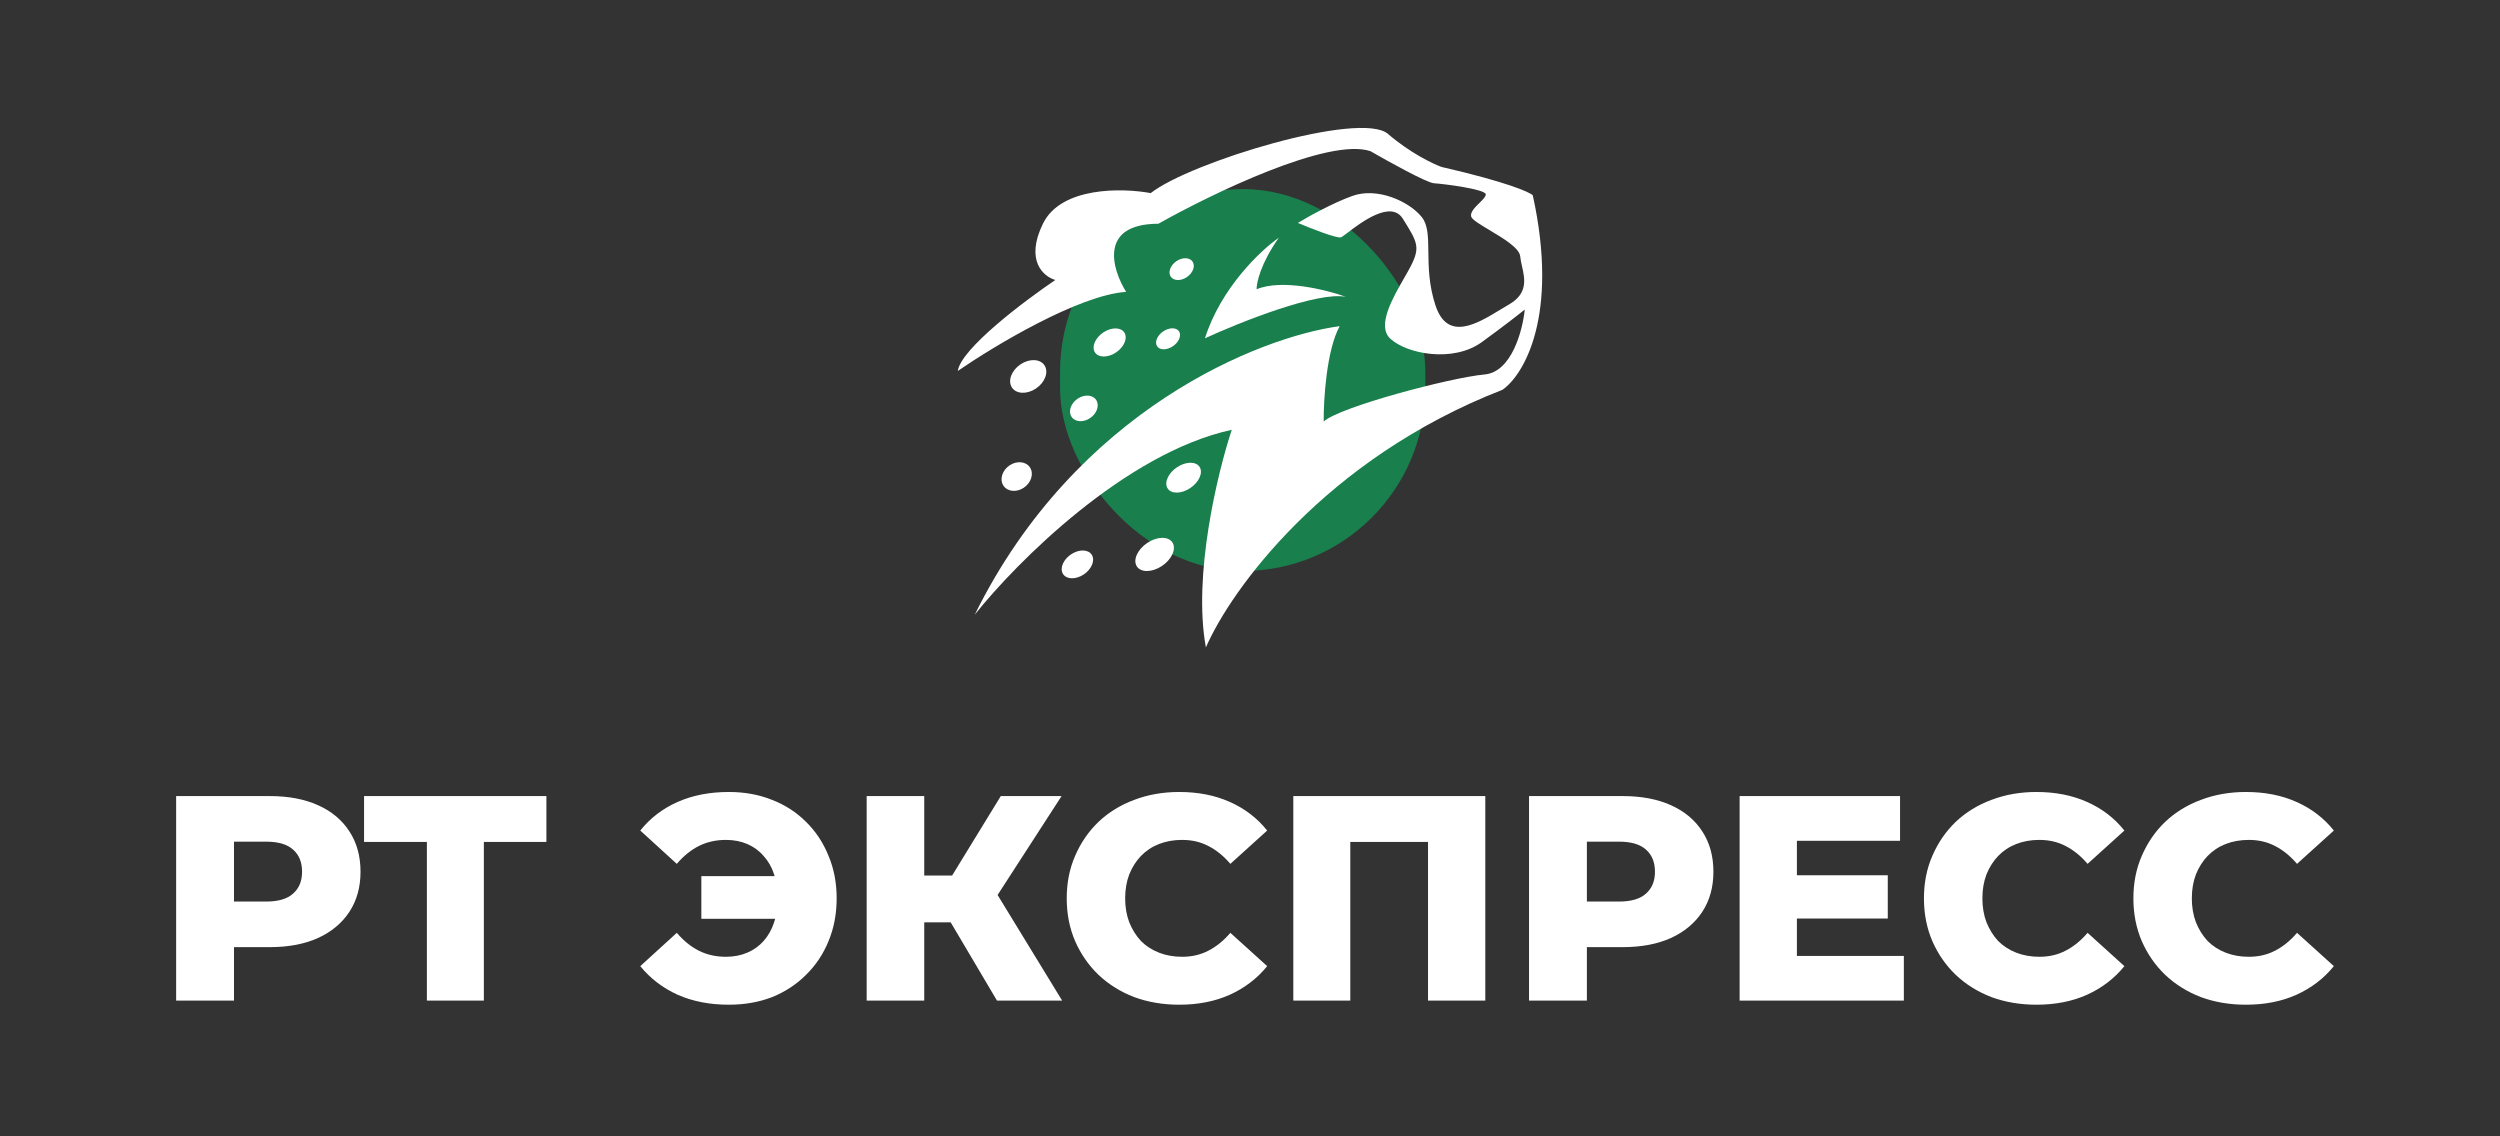 <svg width="154" height="70" viewBox="0 0 154 70" fill="none" xmlns="http://www.w3.org/2000/svg">
<rect x="0" y="0" width="154" height="70" fill="#333333" stroke="none"/>
<rect opacity="0.5" x="65.3" y="11.646" width="22.5" height="23.529" rx="11.25" fill="#00CC66"/>
<path d="M60.044 37.866C62.585 34.664 69.309 27.903 75.877 26.476C75.006 29.1 73.468 35.454 74.283 39.881C75.807 36.369 81.595 28.277 92.548 24.013C93.853 23.119 96.053 19.47 94.42 12.03C94.221 11.833 92.818 11.209 88.8 10.284C88.263 10.091 86.851 9.415 85.501 8.25C83.814 6.794 73.301 9.99 70.884 11.895C69.137 11.57 65.364 11.491 64.246 13.778C63.127 16.065 64.289 17.043 65.01 17.246C63.088 18.544 59.196 21.482 59 22.85C61.239 21.309 66.449 18.177 69.37 17.979C68.496 16.584 67.67 13.792 71.358 13.782C74.639 11.933 81.845 8.45 84.419 9.312C85.543 9.961 87.899 11.266 88.339 11.29C88.889 11.321 91.496 11.649 91.523 11.969C91.535 12.107 91.344 12.294 91.135 12.5C90.862 12.768 90.556 13.069 90.623 13.335C90.672 13.529 91.175 13.829 91.758 14.177C92.598 14.679 93.602 15.278 93.646 15.796C93.662 15.983 93.708 16.185 93.755 16.396C93.931 17.176 94.133 18.076 92.96 18.752C92.79 18.849 92.611 18.958 92.426 19.071C90.987 19.947 89.177 21.049 88.434 18.837C88.011 17.575 87.998 16.441 87.987 15.502C87.976 14.582 87.967 13.85 87.578 13.368C86.792 12.394 84.842 11.524 83.325 12.063C82.111 12.493 80.569 13.355 79.95 13.732C80.734 14.064 82.362 14.705 82.605 14.619C82.663 14.598 82.808 14.489 83.01 14.336C83.851 13.697 85.685 12.306 86.415 13.473C87.319 14.918 87.502 15.224 86.899 16.403C86.79 16.615 86.647 16.864 86.491 17.135C85.779 18.373 84.801 20.075 85.637 20.857C86.656 21.81 89.516 22.357 91.282 21.073C92.695 20.045 93.632 19.307 93.925 19.067C93.798 20.337 93.127 22.916 91.452 23.067C89.358 23.255 82.479 25.079 81.539 25.967C81.529 24.628 81.712 21.579 82.523 20.092C77.63 20.746 66.282 25.217 60.044 37.866Z" fill="white"/>
<path d="M78.777 14.642C77.67 15.411 75.21 17.727 74.225 20.838C76.406 19.838 81.198 17.928 82.917 18.288C81.734 17.859 78.976 17.164 77.406 17.819C77.398 17.418 77.661 16.221 78.777 14.642Z" fill="white"/>
<path d="M73.103 17.075C73.478 16.825 73.642 16.4 73.469 16.126C73.296 15.852 72.852 15.832 72.477 16.082C72.102 16.332 71.938 16.757 72.111 17.031C72.284 17.306 72.728 17.325 73.103 17.075Z" fill="white"/>
<path d="M72.632 20.417C72.792 20.672 72.619 21.082 72.243 21.332C71.868 21.582 71.434 21.578 71.273 21.323C71.113 21.068 71.286 20.659 71.661 20.409C72.037 20.159 72.471 20.163 72.632 20.417Z" fill="white"/>
<path d="M68.743 21.714C69.245 21.379 69.478 20.831 69.263 20.49C69.048 20.149 68.466 20.144 67.965 20.478C67.463 20.813 67.23 21.361 67.445 21.702C67.66 22.043 68.242 22.048 68.743 21.714Z" fill="white"/>
<path d="M64.348 22.516C64.609 22.929 64.368 23.565 63.81 23.937C63.253 24.308 62.59 24.275 62.33 23.862C62.069 23.449 62.31 22.813 62.867 22.441C63.425 22.07 64.088 22.103 64.348 22.516Z" fill="white"/>
<path d="M67.145 25.759C67.568 25.478 67.74 24.98 67.531 24.648C67.321 24.315 66.809 24.274 66.387 24.556C65.965 24.837 65.792 25.335 66.002 25.667C66.211 25.999 66.723 26.041 67.145 25.759Z" fill="white"/>
<path d="M63.453 28.805C63.694 29.187 63.519 29.742 63.064 30.046C62.608 30.35 62.044 30.287 61.803 29.905C61.563 29.524 61.737 28.969 62.193 28.665C62.649 28.361 63.213 28.424 63.453 28.805Z" fill="white"/>
<path d="M66.759 35.386C67.248 35.059 67.47 34.518 67.254 34.175C67.039 33.833 66.467 33.82 65.978 34.147C65.489 34.473 65.267 35.015 65.482 35.357C65.698 35.699 66.27 35.712 66.759 35.386Z" fill="white"/>
<path d="M72.224 33.42C72.472 33.814 72.181 34.461 71.574 34.866C70.967 35.27 70.274 35.279 70.026 34.886C69.778 34.492 70.069 33.845 70.676 33.441C71.282 33.036 71.976 33.027 72.224 33.42Z" fill="white"/>
<path d="M73.316 30.067C73.861 29.704 74.121 29.122 73.897 28.767C73.674 28.412 73.05 28.419 72.505 28.782C71.96 29.146 71.7 29.728 71.923 30.083C72.147 30.438 72.77 30.431 73.316 30.067Z" fill="white"/>
<path d="M10.85 61.638V49.038H16.61C17.762 49.038 18.752 49.224 19.58 49.596C20.42 49.968 21.068 50.508 21.524 51.216C21.98 51.912 22.208 52.74 22.208 53.7C22.208 54.648 21.98 55.47 21.524 56.166C21.068 56.862 20.42 57.402 19.58 57.786C18.752 58.158 17.762 58.344 16.61 58.344H12.83L14.414 56.796V61.638H10.85ZM14.414 57.174L12.83 55.536H16.394C17.138 55.536 17.69 55.374 18.05 55.05C18.422 54.726 18.608 54.276 18.608 53.7C18.608 53.112 18.422 52.656 18.05 52.332C17.69 52.008 17.138 51.846 16.394 51.846H12.83L14.414 50.208V57.174ZM26.296 61.638V51.072L27.088 51.864H22.426V49.038H33.658V51.864H29.014L29.806 51.072V61.638H26.296ZM43.203 56.598V53.97H49.144V56.598H43.203ZM44.895 48.786C45.867 48.786 46.755 48.948 47.559 49.272C48.364 49.584 49.059 50.034 49.648 50.622C50.248 51.21 50.709 51.906 51.033 52.71C51.37 53.502 51.538 54.378 51.538 55.338C51.538 56.298 51.37 57.18 51.033 57.984C50.709 58.776 50.248 59.466 49.648 60.054C49.059 60.642 48.364 61.098 47.559 61.422C46.755 61.734 45.867 61.89 44.895 61.89C43.719 61.89 42.669 61.686 41.745 61.278C40.822 60.858 40.053 60.27 39.441 59.514L41.691 57.462C42.099 57.942 42.55 58.308 43.041 58.56C43.545 58.812 44.103 58.938 44.715 58.938C45.196 58.938 45.633 58.854 46.029 58.686C46.425 58.518 46.761 58.278 47.038 57.966C47.325 57.642 47.541 57.258 47.685 56.814C47.842 56.37 47.919 55.878 47.919 55.338C47.919 54.798 47.842 54.306 47.685 53.862C47.541 53.418 47.325 53.04 47.038 52.728C46.761 52.404 46.425 52.158 46.029 51.99C45.633 51.822 45.196 51.738 44.715 51.738C44.103 51.738 43.545 51.864 43.041 52.116C42.55 52.368 42.099 52.734 41.691 53.214L39.441 51.162C40.053 50.394 40.822 49.806 41.745 49.398C42.669 48.99 43.719 48.786 44.895 48.786ZM61.415 61.638L57.869 55.644L60.731 53.952L65.429 61.638H61.415ZM53.387 61.638V49.038H56.933V61.638H53.387ZM55.907 56.814V53.934H60.479V56.814H55.907ZM61.073 55.716L57.779 55.356L61.649 49.038H65.393L61.073 55.716ZM72.64 61.89C71.644 61.89 70.72 61.734 69.868 61.422C69.028 61.098 68.296 60.642 67.672 60.054C67.06 59.466 66.58 58.776 66.232 57.984C65.884 57.18 65.71 56.298 65.71 55.338C65.71 54.378 65.884 53.502 66.232 52.71C66.58 51.906 67.06 51.21 67.672 50.622C68.296 50.034 69.028 49.584 69.868 49.272C70.72 48.948 71.644 48.786 72.64 48.786C73.804 48.786 74.842 48.99 75.754 49.398C76.678 49.806 77.446 50.394 78.058 51.162L75.79 53.214C75.382 52.734 74.932 52.368 74.44 52.116C73.96 51.864 73.42 51.738 72.82 51.738C72.304 51.738 71.83 51.822 71.398 51.99C70.966 52.158 70.594 52.404 70.282 52.728C69.982 53.04 69.742 53.418 69.562 53.862C69.394 54.306 69.31 54.798 69.31 55.338C69.31 55.878 69.394 56.37 69.562 56.814C69.742 57.258 69.982 57.642 70.282 57.966C70.594 58.278 70.966 58.518 71.398 58.686C71.83 58.854 72.304 58.938 72.82 58.938C73.42 58.938 73.96 58.812 74.44 58.56C74.932 58.308 75.382 57.942 75.79 57.462L78.058 59.514C77.446 60.27 76.678 60.858 75.754 61.278C74.842 61.686 73.804 61.89 72.64 61.89ZM79.668 61.638V49.038H91.494V61.638H87.966V51.072L88.758 51.864H82.404L83.178 51.072V61.638H79.668ZM94.188 61.638V49.038H99.948C101.1 49.038 102.09 49.224 102.918 49.596C103.758 49.968 104.406 50.508 104.862 51.216C105.318 51.912 105.546 52.74 105.546 53.7C105.546 54.648 105.318 55.47 104.862 56.166C104.406 56.862 103.758 57.402 102.918 57.786C102.09 58.158 101.1 58.344 99.948 58.344H96.168L97.752 56.796V61.638H94.188ZM97.752 57.174L96.168 55.536H99.732C100.476 55.536 101.028 55.374 101.388 55.05C101.76 54.726 101.946 54.276 101.946 53.7C101.946 53.112 101.76 52.656 101.388 52.332C101.028 52.008 100.476 51.846 99.732 51.846H96.168L97.752 50.208V57.174ZM110.437 53.916H116.287V56.58H110.437V53.916ZM110.689 58.884H117.277V61.638H107.161V49.038H117.043V51.792H110.689V58.884ZM125.445 61.89C124.449 61.89 123.525 61.734 122.673 61.422C121.833 61.098 121.101 60.642 120.477 60.054C119.865 59.466 119.385 58.776 119.037 57.984C118.689 57.18 118.515 56.298 118.515 55.338C118.515 54.378 118.689 53.502 119.037 52.71C119.385 51.906 119.865 51.21 120.477 50.622C121.101 50.034 121.833 49.584 122.673 49.272C123.525 48.948 124.449 48.786 125.445 48.786C126.609 48.786 127.647 48.99 128.559 49.398C129.483 49.806 130.251 50.394 130.863 51.162L128.595 53.214C128.187 52.734 127.737 52.368 127.245 52.116C126.765 51.864 126.225 51.738 125.625 51.738C125.109 51.738 124.635 51.822 124.203 51.99C123.771 52.158 123.399 52.404 123.087 52.728C122.787 53.04 122.547 53.418 122.367 53.862C122.199 54.306 122.115 54.798 122.115 55.338C122.115 55.878 122.199 56.37 122.367 56.814C122.547 57.258 122.787 57.642 123.087 57.966C123.399 58.278 123.771 58.518 124.203 58.686C124.635 58.854 125.109 58.938 125.625 58.938C126.225 58.938 126.765 58.812 127.245 58.56C127.737 58.308 128.187 57.942 128.595 57.462L130.863 59.514C130.251 60.27 129.483 60.858 128.559 61.278C127.647 61.686 126.609 61.89 125.445 61.89ZM138.347 61.89C137.351 61.89 136.427 61.734 135.575 61.422C134.735 61.098 134.003 60.642 133.379 60.054C132.767 59.466 132.287 58.776 131.939 57.984C131.591 57.18 131.417 56.298 131.417 55.338C131.417 54.378 131.591 53.502 131.939 52.71C132.287 51.906 132.767 51.21 133.379 50.622C134.003 50.034 134.735 49.584 135.575 49.272C136.427 48.948 137.351 48.786 138.347 48.786C139.511 48.786 140.549 48.99 141.461 49.398C142.385 49.806 143.153 50.394 143.765 51.162L141.497 53.214C141.089 52.734 140.639 52.368 140.147 52.116C139.667 51.864 139.127 51.738 138.527 51.738C138.011 51.738 137.537 51.822 137.105 51.99C136.673 52.158 136.301 52.404 135.989 52.728C135.689 53.04 135.449 53.418 135.269 53.862C135.101 54.306 135.017 54.798 135.017 55.338C135.017 55.878 135.101 56.37 135.269 56.814C135.449 57.258 135.689 57.642 135.989 57.966C136.301 58.278 136.673 58.518 137.105 58.686C137.537 58.854 138.011 58.938 138.527 58.938C139.127 58.938 139.667 58.812 140.147 58.56C140.639 58.308 141.089 57.942 141.497 57.462L143.765 59.514C143.153 60.27 142.385 60.858 141.461 61.278C140.549 61.686 139.511 61.89 138.347 61.89Z" fill="white"/>
</svg>
